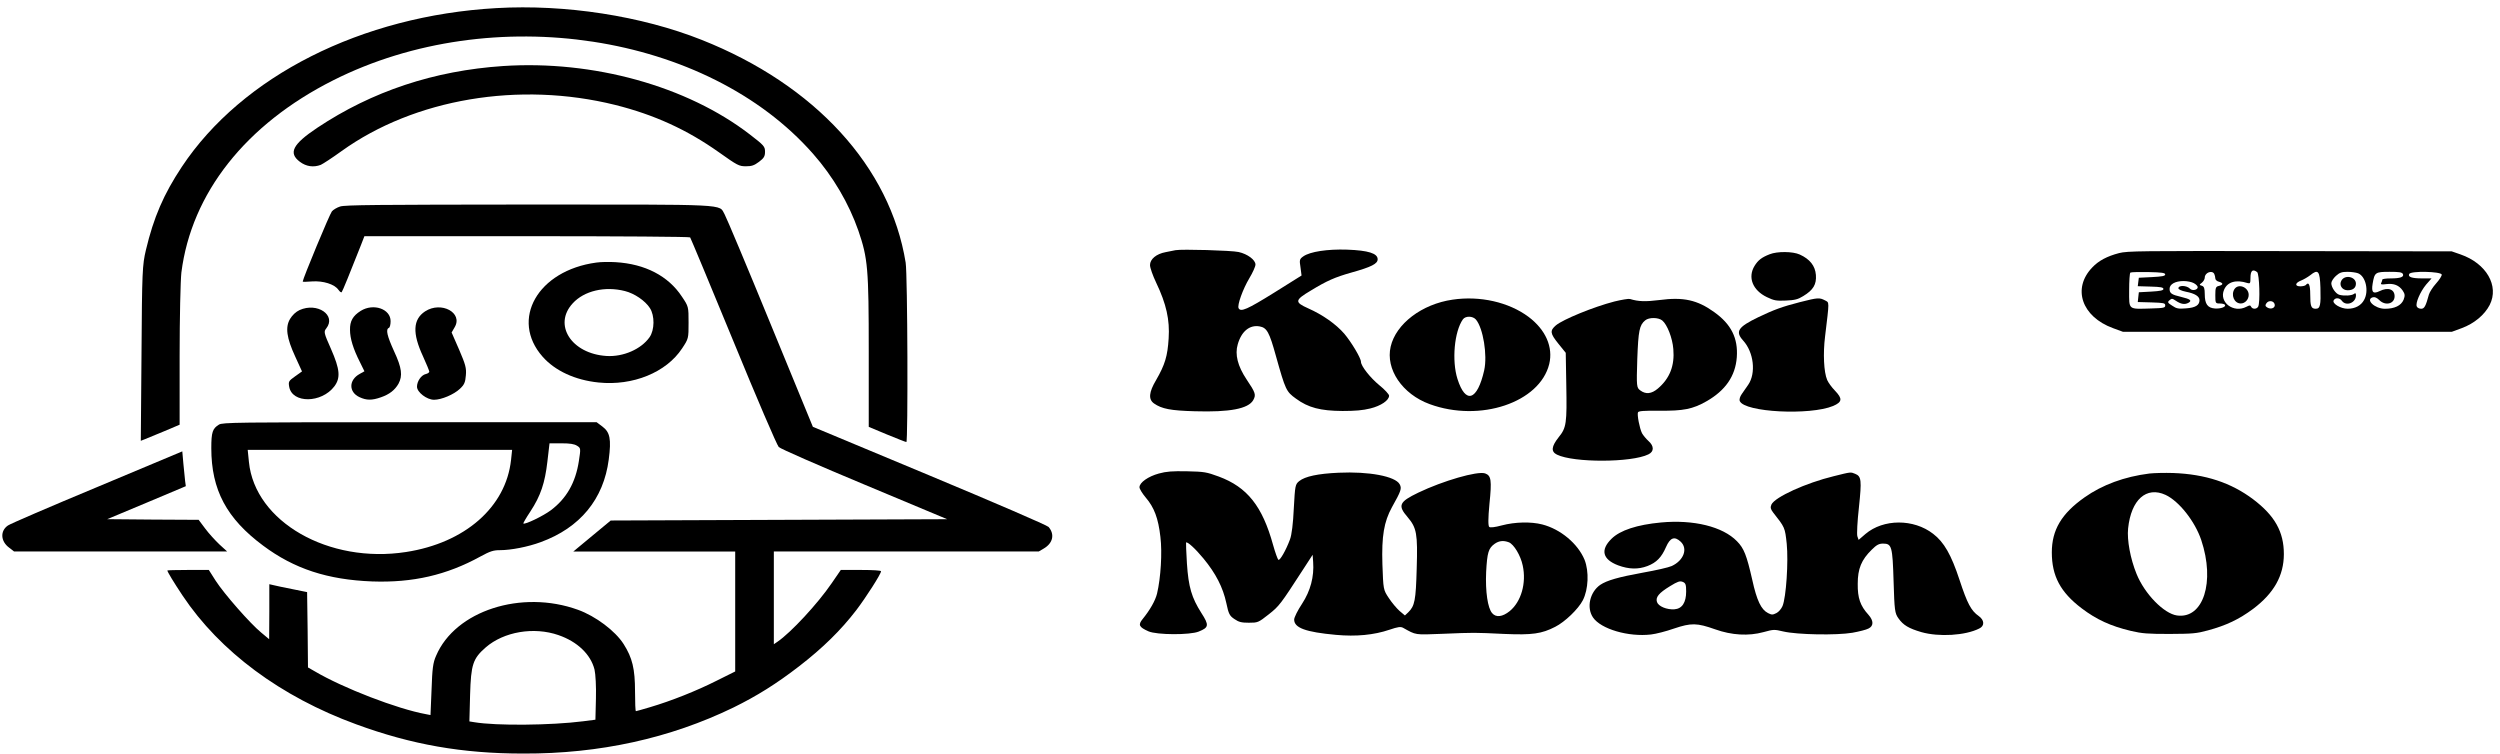<?xml version="1.0" encoding="UTF-8" standalone="no"?>
<svg
   xmlns:dc="http://purl.org/dc/elements/1.1/"
   xmlns:cc="http://creativecommons.org/ns#"
   xmlns:rdf="http://www.w3.org/1999/02/22-rdf-syntax-ns#"
   xmlns:svg="http://www.w3.org/2000/svg"
   xmlns="http://www.w3.org/2000/svg"
   viewBox="0 0 122.131 36.828"
   height="36.828"
   width="122.131"
   xml:space="preserve"
   id="svg2"
   version="1.1"><defs
     id="defs6" /><g
     transform="matrix(1.333,0,0,-1.333,0,36.828)"
     id="g10"><g
       transform="matrix(1,0,0,-1,5.16,27.621)"
       id="g12"><path
         id="path14"
         style="fill:#000000;fill-opacity:1;fill-rule:nonzero;stroke:none"
         d="M 13.033,0.29 C 8.092,0.57 3.711,2.78 1.501,6.111 0.838,7.112 0.47,7.963 0.187,9.157 0.058,9.703 0.045,9.931 0.026,12.943 L 0,16.148 0.148,16.09 C 0.232,16.056 0.548,15.926 0.863,15.795 l 0.56,-0.237 v -2.524 c 0,-1.388 0.032,-2.761 0.064,-3.051 C 1.855,7.073 3.846,4.55 7.054,2.935 12.885,-1e-5 20.745,1.204 24.636,5.628 c 0.741,0.841 1.314,1.823 1.662,2.819 0.348,1.015 0.38,1.388 0.38,4.424 v 2.766 l 0.67,0.28 c 0.367,0.15 0.683,0.276 0.709,0.276 0.064,0 0.045,-6.135 -0.026,-6.575 C 27.464,6.111 24.713,3.104 20.558,1.455 18.342,0.575 15.558,0.145 13.033,0.29 Z" /></g><g
       transform="matrix(1,0,0,-1,10.763,25.472)"
       id="g16"><path
         id="path18"
         style="fill:#000000;fill-opacity:1;fill-rule:nonzero;stroke:none"
         d="M 7.675,0.264 C 5.15,0.433 2.875,1.187 0.859,2.531 -0.037,3.131 -0.204,3.45 0.228,3.774 0.459,3.948 0.73,3.987 0.994,3.885 1.071,3.851 1.413,3.629 1.754,3.382 4.428,1.463 8.268,0.815 11.785,1.69 c 1.43,0.358 2.635,0.909 3.801,1.736 0.676,0.479 0.734,0.512 0.986,0.512 0.213,0 0.303,-0.029 0.483,-0.164 0.18,-0.135 0.219,-0.203 0.219,-0.367 0,-0.193 -0.032,-0.232 -0.56,-0.638 C 14.414,0.999 10.98,0.046 7.675,0.264 Z" /></g><g
       transform="matrix(1,0,0,-1,6.133,20.166)"
       id="g20"><path
         id="path22"
         style="fill:#000000;fill-opacity:1;fill-rule:nonzero;stroke:none"
         d="M 6.333,0.106 C 6.223,0.14 6.082,0.222 6.03,0.285 5.953,0.372 4.961,2.761 4.961,2.857 c 0,0.015 0.155,0.01 0.341,-0.005 0.406,-0.029 0.825,0.102 0.966,0.305 0.052,0.073 0.103,0.111 0.122,0.087 C 6.423,3.205 6.7,2.524 7.087,1.542 L 7.222,1.194 h 5.953 c 3.434,0 5.966,0.019 5.985,0.044 0.019,0.024 0.734,1.736 1.585,3.805 0.85,2.074 1.598,3.815 1.662,3.878 0.058,0.063 1.475,0.682 3.144,1.378 l 3.028,1.267 -6.165,0.024 -6.165,0.024 -0.683,0.566 -0.689,0.571 h 2.97 2.964 v 2.195 2.2 l -0.689,0.343 c -0.728,0.367 -1.649,0.735 -2.435,0.967 -0.271,0.082 -0.503,0.145 -0.515,0.145 -0.019,0 -0.032,-0.319 -0.032,-0.716 0,-0.836 -0.097,-1.238 -0.419,-1.745 C 16.415,15.66 15.694,15.118 15.049,14.886 12.981,14.137 10.553,14.92 9.85,16.569 9.734,16.825 9.709,17.047 9.683,17.811 L 9.644,18.744 9.477,18.711 C 8.433,18.522 6.436,17.753 5.399,17.139 L 5.154,16.999 5.141,15.616 5.122,14.238 4.574,14.127 C 4.271,14.069 3.962,14.001 3.885,13.982 l -0.148,-0.034 v 1.006 l -0.006,1.01 -0.29,-0.242 C 3.034,15.389 2.081,14.301 1.772,13.823 L 1.52,13.426 H 0.76 C 0.341,13.426 0,13.436 0,13.445 c 0,0.048 0.238,0.44 0.56,0.923 1.366,2.045 3.595,3.703 6.359,4.714 2.029,0.745 3.885,1.073 6.127,1.073 2.796,0.01 5.379,-0.561 7.699,-1.687 0.857,-0.421 1.578,-0.87 2.416,-1.518 0.863,-0.667 1.527,-1.32 2.087,-2.05 0.361,-0.474 0.908,-1.33 0.908,-1.426 0,-0.029 -0.29,-0.048 -0.741,-0.048 h -0.734 l -0.335,0.488 c -0.515,0.754 -1.495,1.808 -1.984,2.142 l -0.135,0.092 V 14.451 12.749 h 4.858 4.851 l 0.18,-0.106 c 0.341,-0.198 0.412,-0.522 0.18,-0.793 -0.045,-0.058 -2.01,-0.904 -4.362,-1.886 L 23.657,8.18 22.097,4.385 C 21.241,2.296 20.487,0.503 20.422,0.391 20.203,0.01 20.699,0.034 13.194,0.034 7.679,0.039 6.507,0.048 6.333,0.106 Z m 8.001,15.708 c 0.689,0.237 1.179,0.701 1.321,1.262 0.039,0.169 0.064,0.619 0.052,1.064 l -0.019,0.774 -0.451,0.058 c -1.179,0.15 -3.183,0.169 -3.988,0.034 l -0.18,-0.029 0.026,-0.977 c 0.032,-1.112 0.103,-1.325 0.573,-1.736 0.664,-0.575 1.759,-0.764 2.667,-0.45 z" /></g><g
       transform="matrix(1,0,0,-1,42.146,18.535)"
       id="g24"><path
         id="path26"
         style="fill:#000000;fill-opacity:1;fill-rule:nonzero;stroke:none"
         d="M 0.934,0.076 C 0.863,0.09 0.702,0.124 0.573,0.148 0.232,0.211 0,0.404 0,0.622 0,0.719 0.103,1.009 0.225,1.265 0.599,2.048 0.728,2.628 0.683,3.31 0.644,3.958 0.548,4.272 0.225,4.833 -0.045,5.287 -0.064,5.544 0.148,5.694 0.432,5.892 0.76,5.955 1.643,5.979 2.925,6.018 3.601,5.887 3.782,5.573 3.891,5.375 3.872,5.307 3.537,4.809 3.215,4.325 3.105,3.9 3.215,3.528 3.35,3.049 3.653,2.802 4.02,2.87 4.284,2.918 4.374,3.083 4.613,3.948 4.967,5.21 4.993,5.258 5.347,5.515 5.798,5.848 6.249,5.964 7.054,5.969 c 0.464,0 0.747,-0.024 1.018,-0.092 C 8.465,5.781 8.762,5.578 8.762,5.408 8.762,5.36 8.601,5.181 8.401,5.022 8.072,4.751 7.731,4.321 7.731,4.166 7.731,4.03 7.377,3.441 7.119,3.136 6.816,2.788 6.333,2.445 5.798,2.208 5.289,1.98 5.302,1.908 5.895,1.555 6.481,1.197 6.777,1.067 7.377,0.897 8.117,0.69 8.343,0.574 8.343,0.409 8.343,0.192 8.001,0.085 7.222,0.056 6.507,0.032 5.863,0.129 5.618,0.303 5.482,0.399 5.47,0.433 5.515,0.704 l 0.039,0.3 -1.011,0.633 C 3.569,2.242 3.324,2.353 3.247,2.203 3.189,2.097 3.402,1.502 3.64,1.105 3.762,0.902 3.865,0.675 3.865,0.603 3.865,0.433 3.576,0.216 3.247,0.143 2.989,0.085 1.166,0.032 0.934,0.076 Z" /></g><g
       transform="matrix(1,0,0,-1,76.289,18.435)"
       id="g28"><path
         id="path30"
         style="fill:#000000;fill-opacity:1;fill-rule:nonzero;stroke:none"
         d="M 1.374,0.082 C 0.93,0.198 0.62,0.363 0.389,0.609 -0.352,1.378 0.002,2.413 1.149,2.833 l 0.367,0.135 h 6.024 6.024 L 13.93,2.833 C 14.388,2.664 14.768,2.345 14.955,1.982 15.309,1.281 14.832,0.459 13.885,0.131 L 13.563,0.019 7.636,0.01 C 2.07,-7e-6 1.69,0.005 1.374,0.082 Z M 6.431,0.778 C 6.515,0.841 6.547,1.9 6.47,2.045 6.419,2.142 6.258,2.147 6.212,2.05 6.18,1.987 6.161,1.987 6.039,2.05 5.568,2.297 5.021,1.881 5.22,1.426 5.343,1.136 5.658,1.044 6.077,1.18 c 0.097,0.029 0.11,0.005 0.11,-0.179 0,-0.276 0.077,-0.348 0.245,-0.222 z M 3.062,0.865 c 0,0.058 -0.11,0.077 -0.483,0.097 L 2.096,0.986 2.076,1.141 2.057,1.296 2.527,1.31 c 0.367,0.01 0.47,0.029 0.47,0.087 0,0.053 -0.11,0.077 -0.451,0.097 L 2.096,1.518 2.076,1.697 2.057,1.876 2.56,1.89 c 0.451,0.015 0.503,0.024 0.503,0.111 0,0.087 -0.052,0.097 -0.515,0.111 C 1.69,2.137 1.741,2.176 1.741,1.45 c 0,-0.338 0.019,-0.633 0.045,-0.653 0.026,-0.019 0.322,-0.024 0.664,-0.019 0.49,0.01 0.612,0.029 0.612,0.087 z M 4.86,0.846 c 0.019,0.044 0.039,0.116 0.039,0.164 0,0.048 0.058,0.106 0.129,0.121 0.071,0.015 0.129,0.053 0.129,0.082 0,0.024 -0.058,0.058 -0.129,0.073 -0.11,0.024 -0.129,0.068 -0.129,0.334 0,0.295 0.006,0.309 0.155,0.309 0.09,0 0.174,0.019 0.193,0.044 C 5.311,2.05 5.104,2.127 4.885,2.113 4.615,2.093 4.512,1.948 4.512,1.586 c 0,-0.208 -0.026,-0.28 -0.103,-0.305 -0.103,-0.029 -0.103,-0.039 0,-0.116 0.058,-0.048 0.103,-0.131 0.103,-0.184 0,-0.184 0.271,-0.285 0.348,-0.135 z m 3.891,0.503 C 8.77,1.997 8.744,2.122 8.577,2.122 8.409,2.122 8.377,2.031 8.377,1.586 8.377,1.238 8.319,1.122 8.216,1.252 8.197,1.276 8.107,1.301 8.016,1.301 c -0.213,0 -0.2,-0.126 0.026,-0.213 C 8.139,1.049 8.287,0.962 8.377,0.894 8.667,0.658 8.731,0.73 8.751,1.349 Z m 1.379,-0.527 c 0.283,0.111 0.406,0.653 0.219,0.981 -0.11,0.203 -0.329,0.319 -0.599,0.319 -0.258,0 -0.573,-0.189 -0.515,-0.305 0.058,-0.111 0.219,-0.102 0.303,0.015 0.155,0.213 0.515,0.073 0.515,-0.198 0,-0.087 -0.019,-0.097 -0.077,-0.053 C 9.891,1.644 9.614,1.658 9.44,1.61 9.311,1.571 9.15,1.339 9.15,1.185 c 0,-0.063 0.077,-0.184 0.168,-0.266 0.135,-0.121 0.213,-0.15 0.425,-0.15 0.135,0 0.309,0.024 0.387,0.053 z m 1.643,0.024 c 0.052,0.111 -0.09,0.164 -0.445,0.164 -0.174,0 -0.309,0.019 -0.309,0.044 0,0.024 -0.019,0.077 -0.039,0.121 -0.032,0.058 0.006,0.068 0.187,0.044 0.277,-0.034 0.464,0.044 0.599,0.237 0.084,0.126 0.09,0.184 0.032,0.338 -0.09,0.213 -0.329,0.329 -0.683,0.329 -0.374,0 -0.728,-0.338 -0.445,-0.421 0.071,-0.019 0.148,0.015 0.232,0.097 0.225,0.232 0.567,0.145 0.567,-0.135 0,-0.256 -0.238,-0.343 -0.548,-0.189 -0.238,0.116 -0.309,0.048 -0.258,-0.266 0.071,-0.421 0.097,-0.44 0.618,-0.44 0.354,0 0.457,0.015 0.49,0.077 z m 1.424,0.024 c 0.006,0.044 -0.084,0.189 -0.206,0.324 -0.122,0.135 -0.238,0.319 -0.264,0.406 -0.116,0.43 -0.168,0.522 -0.283,0.522 -0.071,0 -0.142,-0.034 -0.161,-0.082 -0.058,-0.116 0.122,-0.537 0.341,-0.803 l 0.2,-0.227 h -0.341 c -0.387,0 -0.535,-0.053 -0.477,-0.164 0.058,-0.116 1.16,-0.092 1.192,0.024 z M 4.112,1.185 c 0.077,0.039 0.142,0.106 0.142,0.145 0,0.106 -0.2,0.145 -0.283,0.058 -0.122,-0.126 -0.425,-0.135 -0.425,-0.015 0,0.039 0.11,0.092 0.277,0.126 0.329,0.063 0.496,0.169 0.496,0.309 0,0.184 -0.148,0.276 -0.49,0.3 C 3.552,2.132 3.474,2.118 3.32,2.011 3.152,1.905 3.139,1.881 3.217,1.813 3.3,1.741 3.32,1.741 3.442,1.823 3.642,1.958 3.777,1.977 3.913,1.905 4.054,1.823 3.99,1.77 3.642,1.687 3.294,1.605 3.223,1.557 3.223,1.392 c 0,-0.169 0.206,-0.285 0.515,-0.285 0.129,0 0.296,0.034 0.374,0.077 z M 7.076,1.968 C 7.102,2.093 6.934,2.161 6.799,2.074 6.728,2.031 6.721,1.992 6.773,1.919 6.857,1.799 7.05,1.828 7.076,1.968 Z" /></g><g
       transform="matrix(1,0,0,-1,81.833,17.251)"
       id="g32"><path
         id="path34"
         style="fill:#000000;fill-opacity:1;fill-rule:nonzero;stroke:none"
         d="m 0.063,0.208 c -0.148,0.218 -0.019,0.537 0.225,0.537 0.155,0 0.29,-0.145 0.29,-0.314 0,-0.276 -0.361,-0.43 -0.515,-0.222 z" /></g><g
       transform="matrix(1,0,0,-1,85.776,17.575)"
       id="g36"><path
         id="path38"
         style="fill:#000000;fill-opacity:1;fill-rule:nonzero;stroke:none"
         d="m 0.037,0.222 c -0.103,0.169 0.019,0.363 0.225,0.363 0.193,0 0.303,-0.087 0.303,-0.242 0,-0.251 -0.393,-0.343 -0.528,-0.121 z" /></g><g
       transform="matrix(1,0,0,-1,64.187,18.431)"
       id="g40"><path
         id="path42"
         style="fill:#000000;fill-opacity:1;fill-rule:nonzero;stroke:none"
         d="M 0.669,0.121 C 0.373,0.237 0.244,0.339 0.115,0.547 -0.143,0.967 0.044,1.441 0.566,1.692 0.83,1.818 0.907,1.833 1.262,1.818 1.59,1.804 1.706,1.775 1.899,1.654 2.267,1.431 2.389,1.228 2.363,0.88 2.337,0.547 2.144,0.3 1.771,0.131 1.519,0.015 0.946,0.01 0.669,0.121 Z" /></g><g
       transform="matrix(1,0,0,-1,19.375,18.144)"
       id="g44"><path
         id="path46"
         style="fill:#000000;fill-opacity:1;fill-rule:nonzero;stroke:none"
         d="M 2.478,0.139 C 0.332,0.429 -0.692,2.228 0.513,3.591 0.97,4.108 1.705,4.447 2.561,4.534 3.818,4.664 5.042,4.166 5.622,3.286 c 0.238,-0.358 0.238,-0.367 0.238,-0.948 0,-0.58 0,-0.59 -0.245,-0.952 C 5.119,0.632 4.269,0.187 3.18,0.124 2.954,0.11 2.639,0.115 2.478,0.139 Z M 3.528,1.183 C 3.876,1.27 4.269,1.536 4.443,1.807 4.623,2.083 4.617,2.61 4.43,2.875 4.121,3.315 3.463,3.601 2.851,3.562 1.569,3.48 0.886,2.421 1.614,1.633 2.033,1.174 2.793,0.995 3.528,1.183 Z" /></g><g
       transform="matrix(1,0,0,-1,50.931,17.218)"
       id="g48"><path
         id="path50"
         style="fill:#000000;fill-opacity:1;fill-rule:nonzero;stroke:none"
         d="M 2.303,0.572 C 1.176,0.736 0.229,1.457 0.035,2.293 -0.158,3.12 0.46,4.034 1.465,4.401 3.308,5.078 5.498,4.343 5.846,2.931 5.995,2.313 5.717,1.674 5.086,1.201 4.365,0.664 3.308,0.422 2.303,0.572 Z M 3.16,1.302 C 3.424,1.616 3.585,2.603 3.463,3.159 3.211,4.276 2.78,4.416 2.483,3.478 2.271,2.811 2.367,1.737 2.683,1.292 2.78,1.162 3.044,1.167 3.16,1.302 Z" /></g><g
       transform="matrix(1,0,0,-1,56.866,16.826)"
       id="g52"><path
         id="path54"
         style="fill:#000000;fill-opacity:1;fill-rule:nonzero;stroke:none"
         d="M 2.301,0.247 C 1.534,0.445 0.413,0.905 0.155,1.122 -0.07,1.316 -0.057,1.417 0.239,1.785 L 0.516,2.128 0.536,3.293 c 0.026,1.426 0.006,1.581 -0.283,1.934 -0.264,0.338 -0.283,0.522 -0.058,0.633 0.612,0.3 2.732,0.295 3.35,-0.01 0.213,-0.102 0.213,-0.305 0,-0.493 C 3.46,5.28 3.357,5.155 3.312,5.077 3.222,4.898 3.125,4.391 3.164,4.308 3.19,4.26 3.377,4.246 3.95,4.25 4.826,4.26 5.168,4.192 5.67,3.907 6.366,3.511 6.733,2.984 6.785,2.292 6.836,1.591 6.579,1.079 5.954,0.634 5.335,0.189 4.826,0.078 3.95,0.194 3.441,0.257 3.183,0.252 2.868,0.155 2.816,0.141 2.559,0.184 2.301,0.247 Z M 4.053,0.943 C 4.234,1.093 4.427,1.582 4.459,1.993 4.511,2.597 4.33,3.066 3.892,3.438 3.66,3.636 3.448,3.656 3.248,3.506 3.113,3.404 3.106,3.375 3.138,2.355 3.177,1.316 3.216,1.113 3.428,0.939 3.564,0.823 3.911,0.827 4.053,0.943 Z" /></g><g
       transform="matrix(1,0,0,-1,63.729,16.869)"
       id="g56"><path
         id="path58"
         style="fill:#000000;fill-opacity:1;fill-rule:nonzero;stroke:none"
         d="M 2.235,0.314 C 1.578,0.483 1.288,0.59 0.702,0.87 -0.039,1.228 -0.142,1.392 0.154,1.721 0.547,2.152 0.631,2.92 0.341,3.341 0.27,3.442 0.161,3.602 0.103,3.684 0.038,3.776 0.006,3.882 0.032,3.94 0.206,4.351 2.603,4.472 3.453,4.119 3.788,3.974 3.801,3.853 3.524,3.563 3.401,3.438 3.273,3.259 3.234,3.167 3.111,2.877 3.079,2.2 3.157,1.571 3.318,0.232 3.318,0.338 3.15,0.247 2.95,0.145 2.899,0.145 2.235,0.314 Z" /></g><g
       transform="matrix(1,0,0,-1,10.527,16.719)"
       id="g60"><path
         id="path62"
         style="fill:#000000;fill-opacity:1;fill-rule:nonzero;stroke:none"
         d="M 0.451,0.455 C 0.316,0.518 0.187,0.639 0.103,0.779 -0.077,1.084 -0.026,1.47 0.296,2.167 L 0.541,2.703 0.29,2.882 C 0.052,3.051 0.039,3.075 0.071,3.264 0.18,3.883 1.256,3.873 1.727,3.25 1.958,2.94 1.933,2.631 1.604,1.881 1.34,1.287 1.334,1.248 1.43,1.127 1.81,0.644 1.102,0.16 0.451,0.455 Z" /></g><g
       transform="matrix(1,0,0,-1,12.827,16.555)"
       id="g64"><path
         id="path66"
         style="fill:#000000;fill-opacity:1;fill-rule:nonzero;stroke:none"
         d="M 0.393,0.32 C 0.103,0.503 -0.006,0.697 2.67e-4,1.016 c 0,0.314 0.116,0.696 0.367,1.189 L 0.529,2.534 0.355,2.631 C -0.051,2.853 -0.051,3.298 0.348,3.482 0.606,3.603 0.806,3.603 1.134,3.487 1.443,3.38 1.643,3.225 1.778,2.989 1.933,2.698 1.901,2.413 1.617,1.804 1.36,1.238 1.302,0.997 1.424,0.943 1.463,0.929 1.488,0.813 1.488,0.697 c 0,-0.45 -0.631,-0.667 -1.095,-0.377 z" /></g><g
       transform="matrix(1,0,0,-1,15.224,16.603)"
       id="g68"><path
         id="path70"
         style="fill:#000000;fill-opacity:1;fill-rule:nonzero;stroke:none"
         d="M 0.354,0.387 C -0.091,0.682 -0.116,1.185 0.277,2.031 0.405,2.311 0.509,2.567 0.509,2.596 c 0,0.029 -0.058,0.073 -0.129,0.087 -0.168,0.039 -0.322,0.266 -0.322,0.464 0,0.203 0.361,0.479 0.625,0.479 0.271,0 0.728,-0.193 0.947,-0.401 C 1.791,3.075 1.829,2.988 1.849,2.732 1.874,2.466 1.836,2.335 1.604,1.794 L 1.327,1.16 1.436,0.972 C 1.758,0.44 0.947,-1e-5 0.354,0.387 Z" /></g><g
       transform="matrix(1,0,0,-1,7.744,12.202)"
       id="g72"><path
         id="path74"
         style="fill:#000000;fill-opacity:1;fill-rule:nonzero;stroke:none"
         d="M 0.283,0.134 C 0.045,0.279 0,0.41 0,0.999 0,2.527 0.56,3.576 1.901,4.572 3.041,5.423 4.265,5.82 5.895,5.883 7.383,5.936 8.626,5.65 9.863,4.969 10.218,4.775 10.34,4.737 10.572,4.737 c 0.412,0 1.031,-0.121 1.501,-0.295 1.443,-0.527 2.306,-1.576 2.493,-3.031 0.097,-0.749 0.045,-0.996 -0.232,-1.204 l -0.213,-0.16 H 7.273 c -6.397,0 -6.861,0.01 -6.99,0.087 z m 13.117,0.774 c 0.142,0.087 0.142,0.097 0.071,0.561 -0.122,0.798 -0.457,1.378 -1.031,1.808 -0.271,0.203 -0.947,0.532 -1.005,0.483 -0.013,-0.005 0.103,-0.208 0.258,-0.44 0.38,-0.58 0.535,-1.049 0.625,-1.837 l 0.077,-0.662 h 0.432 c 0.322,0 0.47,0.024 0.573,0.087 z M 10.984,1.435 C 10.797,3.156 9.296,4.471 7.138,4.804 4.304,5.244 1.598,3.697 1.379,1.507 L 1.334,1.062 h 4.845 4.845 l -0.039,0.372 z" /></g><g
       transform="matrix(1,0,0,-1,0.085,11.086)"
       id="g76"><path
         id="path78"
         style="fill:#000000;fill-opacity:1;fill-rule:nonzero;stroke:none"
         d="M 3.471,1.31 C 1.751,2.026 0.282,2.659 0.205,2.717 -0.085,2.915 -0.065,3.297 0.25,3.529 l 0.18,0.14 H 4.335 8.239 L 7.955,3.409 C 7.801,3.263 7.562,3.002 7.434,2.828 L 7.195,2.509 5.52,2.5 3.845,2.485 5.288,1.881 6.725,1.276 6.699,1.083 C 6.686,0.977 6.66,0.691 6.635,0.445 L 6.596,-5e-6 Z" /></g><g
       transform="matrix(1,0,0,-1,41.76,10.412)"
       id="g80"><path
         id="path82"
         style="fill:#000000;fill-opacity:1;fill-rule:nonzero;stroke:none"
         d="M 0.709,0.138 C 0.322,0.244 0,0.467 0,0.641 0,0.699 0.103,0.868 0.225,1.013 0.541,1.381 0.689,1.777 0.767,2.459 0.838,3.039 0.78,3.962 0.644,4.538 0.58,4.799 0.387,5.137 0.116,5.471 -0.058,5.684 -0.019,5.766 0.329,5.921 0.631,6.056 1.855,6.061 2.171,5.93 2.545,5.78 2.558,5.698 2.268,5.248 1.913,4.688 1.797,4.306 1.739,3.435 1.714,3.02 1.701,2.676 1.707,2.667 1.752,2.623 2.042,2.884 2.345,3.252 2.796,3.798 3.06,4.311 3.183,4.886 3.266,5.287 3.305,5.355 3.479,5.471 c 0.161,0.111 0.258,0.135 0.528,0.135 0.329,0 0.348,-0.005 0.728,-0.305 C 5.122,4.997 5.173,4.925 5.985,3.672 L 6.346,3.116 6.365,3.382 c 0.039,0.537 -0.097,1.054 -0.406,1.528 -0.161,0.242 -0.29,0.503 -0.29,0.58 0,0.305 0.419,0.459 1.533,0.561 C 7.937,6.119 8.594,6.056 9.161,5.863 9.477,5.756 9.567,5.746 9.657,5.79 c 0.496,0.276 0.412,0.261 1.456,0.222 1.173,-0.048 1.134,-0.048 2.261,0.005 1.018,0.044 1.366,-0.005 1.862,-0.261 C 15.591,5.577 16.08,5.108 16.248,4.784 16.454,4.383 16.48,3.726 16.312,3.3 16.067,2.71 15.436,2.178 14.76,2.004 14.347,1.898 13.761,1.912 13.284,2.038 c -0.271,0.073 -0.425,0.087 -0.464,0.058 -0.045,-0.034 -0.045,-0.309 0.006,-0.846 0.09,-0.875 0.064,-1.035 -0.161,-1.117 C 12.382,0.041 11.126,0.404 10.218,0.839 9.515,1.178 9.457,1.308 9.825,1.734 c 0.335,0.396 0.374,0.604 0.335,1.89 -0.032,1.16 -0.071,1.368 -0.309,1.6 L 9.728,5.34 9.528,5.171 C 9.425,5.079 9.245,4.867 9.135,4.697 8.936,4.398 8.936,4.388 8.903,3.464 8.871,2.43 8.961,1.908 9.251,1.376 9.593,0.767 9.619,0.684 9.535,0.53 9.374,0.24 8.414,0.056 7.293,0.109 6.539,0.143 6.069,0.244 5.856,0.414 5.708,0.535 5.702,0.573 5.656,1.414 5.631,1.97 5.579,2.391 5.515,2.556 5.367,2.957 5.141,3.344 5.09,3.3 5.064,3.281 4.974,3.034 4.896,2.754 4.503,1.332 3.949,0.636 2.906,0.249 2.455,0.085 2.384,0.07 1.746,0.056 1.198,0.046 0.992,0.061 0.709,0.138 Z m 12.827,2.519 c 0.187,0.077 0.432,0.483 0.509,0.851 0.142,0.648 -0.058,1.33 -0.477,1.673 -0.264,0.213 -0.503,0.242 -0.644,0.073 -0.161,-0.184 -0.251,-0.788 -0.219,-1.508 0.039,-0.716 0.084,-0.87 0.316,-1.035 0.161,-0.111 0.322,-0.126 0.515,-0.053 z" /></g><g
       transform="matrix(1,0,0,-1,58.256,10.413)"
       id="g84"><path
         id="path86"
         style="fill:#000000;fill-opacity:1;fill-rule:nonzero;stroke:none"
         d="M 8.951,0.236 C 7.933,0.483 6.793,1 6.664,1.276 6.619,1.382 6.632,1.44 6.722,1.561 7.16,2.117 7.16,2.112 7.225,2.716 7.289,3.364 7.205,4.679 7.07,4.998 7.025,5.1 6.928,5.216 6.844,5.255 6.709,5.322 6.677,5.322 6.542,5.255 6.29,5.129 6.129,4.8 5.962,4.036 5.756,3.132 5.659,2.881 5.401,2.62 4.879,2.083 3.81,1.822 2.618,1.933 1.742,2.015 1.117,2.218 0.801,2.533 0.389,2.939 0.473,3.287 1.046,3.504 1.439,3.649 1.781,3.659 2.122,3.529 2.451,3.403 2.638,3.209 2.799,2.837 2.953,2.484 3.114,2.426 3.34,2.639 3.61,2.895 3.449,3.325 3.011,3.529 2.895,3.582 2.425,3.688 1.961,3.77 1.053,3.935 0.634,4.056 0.389,4.22 0.009,4.486 -0.12,5.052 0.125,5.414 0.415,5.84 1.426,6.135 2.251,6.038 2.431,6.018 2.805,5.922 3.095,5.82 3.726,5.608 3.932,5.612 4.602,5.849 5.214,6.067 5.827,6.101 6.374,5.951 6.748,5.849 6.767,5.849 7.096,5.927 c 0.515,0.121 1.958,0.145 2.532,0.048 0.245,-0.044 0.515,-0.111 0.593,-0.155 0.193,-0.092 0.193,-0.285 0,-0.503 C 9.917,4.984 9.821,4.699 9.827,4.181 c 0,-0.556 0.135,-0.88 0.515,-1.252 0.174,-0.174 0.264,-0.222 0.412,-0.222 0.322,0 0.348,0.102 0.387,1.378 0.032,1.073 0.045,1.175 0.18,1.363 0.174,0.247 0.374,0.367 0.838,0.503 0.644,0.184 1.611,0.126 2.12,-0.131 C 14.485,5.724 14.472,5.511 14.26,5.361 13.983,5.168 13.841,4.902 13.557,4.036 13.255,3.118 12.99,2.653 12.591,2.349 11.876,1.793 10.768,1.798 10.111,2.354 L 9.859,2.571 9.814,2.441 c -0.026,-0.073 0,-0.556 0.058,-1.073 C 9.975,0.386 9.963,0.241 9.731,0.149 9.563,0.081 9.589,0.077 8.951,0.236 Z m -5.412,4.226 c 0,0.406 -0.148,0.633 -0.432,0.653 C 2.831,5.134 2.522,5.008 2.47,4.848 2.412,4.674 2.534,4.52 2.947,4.268 3.23,4.094 3.308,4.07 3.411,4.109 3.52,4.152 3.539,4.21 3.539,4.462 Z" /></g><g
       transform="matrix(1,0,0,-1,75.196,10.303)"
       id="g88"><path
         id="path90"
         style="fill:#000000;fill-opacity:1;fill-rule:nonzero;stroke:none"
         d="M 3.576,0.029 C 2.661,0.145 1.855,0.44 1.198,0.904 0.354,1.499 0,2.098 0,2.92 0,3.786 0.316,4.38 1.095,4.97 1.636,5.381 2.165,5.623 2.899,5.797 3.311,5.894 3.518,5.908 4.316,5.908 5.16,5.903 5.296,5.894 5.721,5.778 6.397,5.594 6.855,5.376 7.377,4.99 8.137,4.419 8.504,3.771 8.504,2.983 8.504,2.166 8.175,1.576 7.377,0.972 6.571,0.367 5.631,0.053 4.445,0.01 4.142,3e-6 3.756,0.01 3.576,0.029 Z M 4.168,0.812 C 4.664,1.044 5.244,1.779 5.476,2.466 5.991,4.003 5.553,5.367 4.587,5.231 4.11,5.164 3.402,4.443 3.105,3.708 2.88,3.157 2.751,2.466 2.796,2.04 2.906,0.986 3.466,0.488 4.168,0.812 Z" /></g></g></svg>